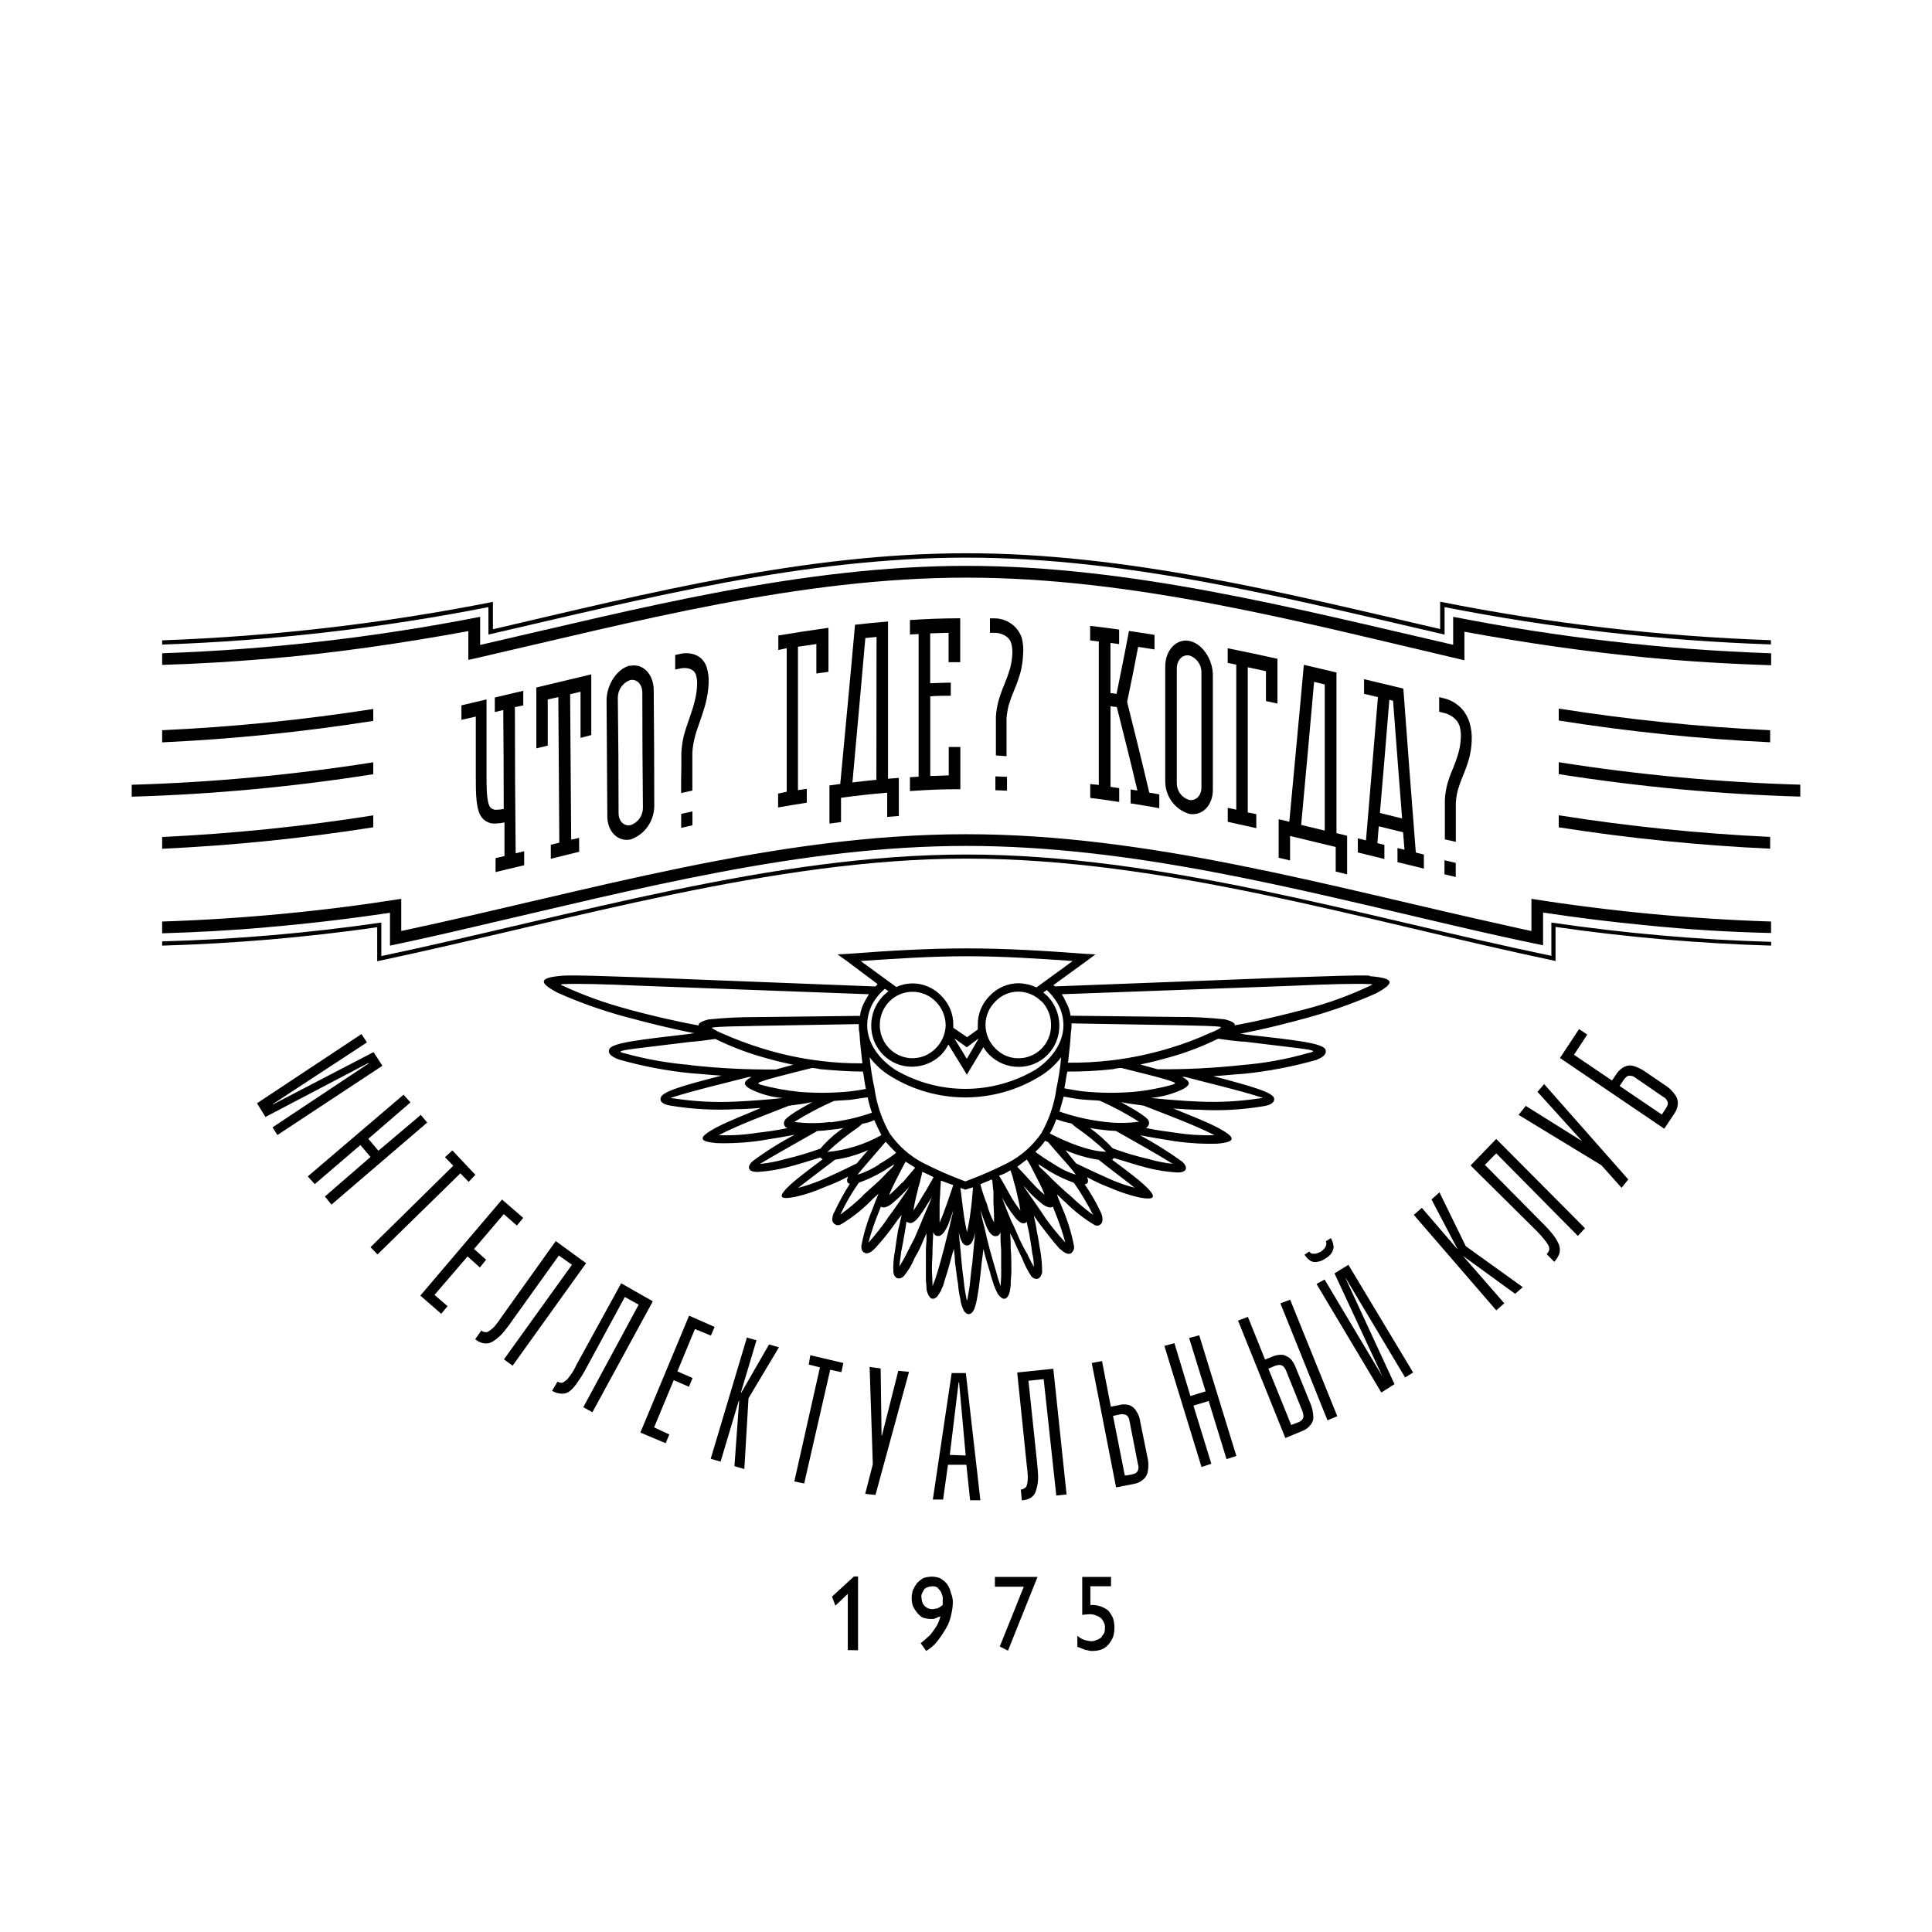 <svg xmlns="http://www.w3.org/2000/svg" width="220" height="220" viewBox="0 0 220 220" >
    <path fill-rule="evenodd" clip-rule="evenodd" d="M205 90.71V89.352C195.788 89.086 186.602 88.231 177.497 86.794V88.152C186.602 89.588 195.788 90.443 205 90.71Z" fill="currentColor"/>
    <path fill-rule="evenodd" clip-rule="evenodd" d="M201.57 84.525V83.15C193.507 82.77 185.471 81.948 177.497 80.688V82.046C185.471 83.314 193.507 84.141 201.57 84.525Z" fill="currentColor"/>
    <path fill-rule="evenodd" clip-rule="evenodd" d="M201.57 96.641V95.3C193.507 94.922 185.471 94.1 177.497 92.839V94.206C185.472 95.458 193.508 96.271 201.57 96.641Z" fill="currentColor"/>
    <path fill-rule="evenodd" clip-rule="evenodd" d="M59.585 78.673C59.585 79.347 59.585 79.671 59.585 80.329L58.632 80.521C58.632 86.058 58.661 91.606 58.719 97.167L59.689 96.93C59.689 97.561 59.689 97.885 59.689 98.525L56.432 99.304C56.432 98.656 56.432 98.341 56.432 97.71L57.446 97.482C57.446 95.922 57.446 95.16 57.446 93.653C57.107 93.728 56.761 93.769 56.415 93.776C56.118 93.799 55.82 93.747 55.548 93.624C55.276 93.502 55.038 93.313 54.855 93.075C54.18 92.199 54.18 90.351 54.18 88.248C54.18 86.146 54.18 84.989 54.18 82.712C54.18 82.273 54.18 82.046 54.18 81.599L52.543 81.967V80.32L55.401 79.645C55.401 82.414 55.401 85.182 55.401 87.95C55.401 89.781 55.401 91.367 55.826 91.928C55.92 92.032 56.037 92.113 56.168 92.162C56.3 92.21 56.441 92.226 56.579 92.208C56.841 92.203 57.102 92.173 57.359 92.12C57.359 88.365 57.342 84.61 57.307 80.854L56.345 81.082C56.345 80.425 56.345 80.092 56.345 79.426L59.568 78.664L59.585 78.673Z" fill="currentColor"/>
    <path fill-rule="evenodd" clip-rule="evenodd" d="M65.952 96.991L62.721 97.789C62.721 97.14 62.721 96.825 62.721 96.194L63.691 95.958C63.651 90.433 63.613 84.907 63.578 79.382L62.374 79.645C62.374 81.8 62.374 82.834 62.374 84.902L61.075 85.217C61.075 82.869 61.075 81.713 61.075 79.163C61.075 78.831 61.075 78.664 61.075 78.287L67.329 76.789C67.329 77.122 67.329 77.289 67.329 77.665C67.329 80.18 67.329 81.362 67.329 83.701L66.108 84.026C66.108 81.993 66.108 80.968 66.108 78.769L64.921 79.049L65.042 95.616L65.943 95.414C65.943 95.888 65.952 96.29 65.952 96.991Z" fill="currentColor"/>
    <path fill-rule="evenodd" clip-rule="evenodd" d="M77.568 94.267C77.568 93.627 77.568 93.303 77.568 92.681L78.85 92.392C78.85 93.023 78.85 93.338 78.85 93.978L77.568 94.267Z" fill="currentColor"/>
    <path fill-rule="evenodd" clip-rule="evenodd" d="M77.559 90.307L78.841 90.018C78.841 88.87 78.841 88.266 78.841 87.179C78.841 86.689 78.841 86.172 78.841 85.646C78.88 85.099 78.966 84.557 79.101 84.026C79.24 83.447 79.465 82.817 79.69 82.177C79.916 81.537 80.184 80.749 80.366 80.04C80.554 79.306 80.665 78.554 80.695 77.797C80.731 77.162 80.649 76.526 80.453 75.922C80.286 75.437 79.963 75.024 79.534 74.748C79.213 74.553 78.852 74.433 78.478 74.398C78.112 74.358 77.743 74.385 77.386 74.477L76.884 74.582C76.884 75.256 76.884 75.58 76.884 76.237L77.369 76.141C77.623 76.076 77.887 76.055 78.148 76.08C78.38 76.098 78.605 76.166 78.807 76.281C79.008 76.404 79.16 76.593 79.24 76.816C79.359 77.207 79.406 77.616 79.379 78.025C79.351 78.646 79.258 79.263 79.101 79.864C78.937 80.53 78.712 81.196 78.486 81.835C78.261 82.475 78.01 83.211 77.845 83.877C77.704 84.501 77.617 85.138 77.585 85.778C77.585 86.373 77.585 86.917 77.585 87.425C77.551 88.59 77.559 89.159 77.559 90.307Z" fill="currentColor"/>
    <path fill-rule="evenodd" clip-rule="evenodd" d="M91.87 89.825C91.87 90.447 91.87 90.763 91.87 91.402C90.553 91.612 89.912 91.717 88.604 91.945C88.604 91.306 88.604 90.99 88.604 90.368L89.583 90.158C89.583 84.709 89.583 79.26 89.583 73.811L88.63 74.012C88.63 73.364 88.63 73.031 88.63 72.365C90.9 71.988 92.043 71.813 94.338 71.489C94.338 73.159 94.338 74.83 94.338 76.5L92.961 76.693C92.961 75.379 92.961 74.713 92.961 73.338L90.865 73.644V89.974L91.87 89.825Z" fill="currentColor"/>
    <path fill-rule="evenodd" clip-rule="evenodd" d="M108.268 77.735V79.225C107.488 79.225 106.708 79.225 105.929 79.295C105.929 82.895 105.929 84.551 105.929 88.362C106.795 88.362 107.193 88.309 108.034 88.292C108.034 86.969 108.034 86.33 108.034 85.059H109.359C109.359 86.66 109.359 88.263 109.359 89.869C107.055 89.869 105.894 89.93 103.616 90.079C103.616 89.44 103.616 89.124 103.616 88.502L104.603 88.441C104.603 83.027 104.603 77.613 104.603 72.199L103.616 72.251C103.616 71.603 103.616 71.27 103.616 70.604C105.903 70.464 107.081 70.42 109.342 70.403C109.342 72.067 109.342 73.735 109.342 75.405H108.016C108.016 74.1 108.016 73.434 108.016 72.058L105.92 72.12V77.805C106.284 77.788 108.285 77.718 108.268 77.735Z" fill="currentColor"/>
    <path fill-rule="evenodd" clip-rule="evenodd" d="M101.147 70.771C99.631 70.893 98.877 70.972 97.362 71.139C96.833 77.183 96.236 83.228 95.681 89.273L94.451 89.44C94.451 89.755 94.451 89.913 94.451 90.228C94.451 91.612 94.451 92.313 94.451 93.785L95.768 93.61C95.768 92.48 95.768 91.928 95.768 90.841C97.873 90.57 98.921 90.447 101.026 90.263C101.026 91.341 101.026 91.893 101.026 93.023L102.351 92.918C102.351 91.446 102.351 90.745 102.351 89.361C102.351 89.045 102.351 88.888 102.351 88.581L101.121 88.677C101.121 82.709 101.121 76.74 101.121 70.771H101.147ZM99.796 88.8C98.704 88.905 98.159 88.967 97.067 89.098C97.561 83.614 98.063 78.138 98.54 72.654L99.813 72.532C99.807 77.957 99.802 83.38 99.796 88.8Z" fill="currentColor"/>
    <path fill-rule="evenodd" clip-rule="evenodd" d="M113.344 88.406L114.669 88.459C114.669 89.081 114.669 89.396 114.669 90.035L113.344 89.983V88.406Z" fill="currentColor"/>
    <path fill-rule="evenodd" clip-rule="evenodd" d="M114.617 86.111C114.617 84.981 114.617 84.42 114.617 83.307C114.617 82.825 114.617 82.308 114.617 81.809C114.651 81.297 114.735 80.789 114.868 80.293C115.039 79.725 115.242 79.166 115.475 78.62C115.741 77.991 115.972 77.348 116.168 76.693C116.361 75.996 116.471 75.278 116.497 74.555C116.561 73.912 116.511 73.262 116.35 72.637C116.168 72.091 115.845 71.604 115.414 71.226C115.097 70.953 114.733 70.742 114.34 70.604C113.987 70.477 113.615 70.411 113.24 70.412H112.729V72.058H113.24C113.508 72.058 113.774 72.103 114.028 72.19C114.271 72.271 114.497 72.395 114.695 72.558C114.897 72.727 115.049 72.948 115.137 73.197C115.255 73.597 115.302 74.016 115.275 74.433C115.252 75.026 115.159 75.614 114.998 76.185C114.819 76.78 114.608 77.365 114.366 77.937C114.113 78.54 113.893 79.157 113.707 79.785C113.547 80.381 113.446 80.992 113.404 81.608C113.404 82.186 113.404 82.712 113.404 83.22C113.404 84.332 113.404 84.884 113.404 86.023L114.617 86.111Z" fill="currentColor"/>
    <path fill-rule="evenodd" clip-rule="evenodd" d="M164.486 97.955L165.768 98.262C165.768 98.901 165.768 99.217 165.768 99.865L164.486 99.558C164.486 98.919 164.486 98.586 164.486 97.955Z" fill="currentColor"/>
    <path fill-rule="evenodd" clip-rule="evenodd" d="M165.777 95.861C165.777 94.696 165.777 94.109 165.777 92.979C165.777 92.48 165.777 91.954 165.777 91.437C165.808 90.925 165.889 90.417 166.019 89.921C166.182 89.373 166.376 88.835 166.6 88.309C166.859 87.701 167.081 87.078 167.267 86.444C167.456 85.752 167.563 85.04 167.587 84.323C167.619 83.649 167.54 82.974 167.353 82.326C167.184 81.739 166.888 81.198 166.487 80.74C166.185 80.412 165.835 80.135 165.448 79.917C165.113 79.724 164.751 79.585 164.374 79.505L163.88 79.382C163.88 80.057 163.88 80.39 163.88 81.047L164.374 81.17C164.641 81.226 164.898 81.324 165.136 81.459C165.377 81.59 165.596 81.759 165.786 81.958C165.978 82.166 166.123 82.414 166.21 82.685C166.325 83.101 166.371 83.533 166.349 83.964C166.328 84.557 166.238 85.145 166.08 85.716C165.91 86.312 165.705 86.898 165.465 87.469C165.218 88.039 165.004 88.624 164.824 89.221C164.666 89.817 164.568 90.427 164.529 91.043C164.529 91.63 164.529 92.173 164.529 92.699C164.529 93.846 164.529 94.451 164.529 95.581L165.777 95.861Z" fill="currentColor"/>
    <path fill-rule="evenodd" clip-rule="evenodd" d="M143.056 92.707C143.056 93.338 143.056 93.653 143.056 94.302L139.807 93.584V91.989L140.777 92.199C140.777 86.692 140.777 81.187 140.777 75.685L139.798 75.484C139.798 74.827 139.798 74.494 139.798 73.819C142.068 74.275 143.203 74.52 145.464 75.02C145.464 75.353 145.464 75.528 145.464 75.896C145.464 77.648 145.464 78.471 145.464 80.118L144.156 79.829C144.156 78.498 144.156 77.823 144.156 76.43L142.085 75.983C142.085 81.491 142.085 87.001 142.085 92.515L143.056 92.707Z" fill="currentColor"/>
    <path fill-rule="evenodd" clip-rule="evenodd" d="M152.194 76.579L148.47 75.703C147.941 81.66 147.361 87.617 146.815 93.575L145.602 93.286C145.602 93.601 145.602 93.759 145.602 94.083C145.602 95.484 145.602 96.194 145.602 97.675L146.902 97.981C146.902 96.842 146.902 96.282 146.902 95.195C148.972 95.686 150.011 95.94 152.099 96.448C152.099 97.543 152.099 98.095 152.099 99.243L153.398 99.567C153.398 98.086 153.398 97.377 153.398 95.966C153.398 95.642 153.398 95.484 153.398 95.169L152.186 94.871C152.186 89.031 152.186 83.214 152.186 77.42C152.186 77.087 152.186 76.921 152.186 76.544L152.194 76.579ZM149.596 77.639L150.852 77.937C150.852 83.474 150.852 89.022 150.852 94.582L148.166 93.934C148.669 88.476 149.162 83.062 149.639 77.639H149.596Z" fill="currentColor"/>
    <path fill-rule="evenodd" clip-rule="evenodd" d="M129.603 73.662L131.465 73.951C131.465 73.294 131.465 72.97 131.465 72.295C130.305 72.111 129.733 72.015 128.555 71.848C127.992 74.888 127.689 76.272 127.143 79.014L126.45 78.918V73.215L127.437 73.346C127.437 72.698 127.437 72.365 127.437 71.691C126.112 71.507 125.454 71.419 124.137 71.27C124.137 71.945 124.137 72.269 124.137 72.926L125.124 73.049C125.124 78.492 125.124 83.935 125.124 89.378L124.146 89.282C124.146 89.904 124.146 90.219 124.146 90.859C125.462 91.025 126.121 91.122 127.446 91.323V89.746L126.458 89.597V80.425L127.177 80.521C128.113 84.28 128.589 86.076 129.516 90.018L128.745 89.895C128.745 90.517 128.745 90.841 128.745 91.481C130.062 91.691 130.712 91.796 132.011 92.033V90.456L130.868 90.254C130.062 86.803 129.213 83.368 128.347 79.926C128.849 77.508 129.109 76.29 129.603 73.662Z" fill="currentColor"/>
    <path fill-rule="evenodd" clip-rule="evenodd" d="M159.661 93.198C159.315 88.73 158.96 84.262 158.63 79.794L158.206 79.689C157.868 83.99 157.496 88.283 157.132 92.576L159.653 93.198H159.661ZM159.8 78.41C160.25 84.639 160.744 90.859 161.22 97.079L162.139 97.307C162.139 97.938 162.139 98.262 162.139 98.91L159.133 98.174C159.133 97.526 159.133 97.21 159.133 96.571L159.93 96.764C159.869 95.958 159.835 95.563 159.774 94.775L157.002 94.092C156.941 94.854 156.907 95.231 156.846 96.01L157.643 96.212C157.643 96.842 157.643 97.167 157.643 97.815L154.62 97.07C154.62 96.422 154.62 96.106 154.62 95.467L155.547 95.695C155.997 90.254 156.465 84.823 156.907 79.382L155.33 79.006C155.33 78.349 155.33 78.016 155.33 77.341L159.8 78.41Z" fill="currentColor"/>
    <path fill-rule="evenodd" clip-rule="evenodd" d="M201.682 107.679C193.466 107.437 185.27 106.726 177.133 105.551V109.431C155.14 104.797 132.643 97.771 110.035 97.771C88.058 97.771 64.791 104.841 42.953 109.458V105.586C34.836 106.747 26.66 107.446 18.465 107.679V107.198C26.818 106.971 35.15 106.254 43.421 105.051V108.871C65.181 104.28 88.05 97.307 110.026 97.307C132.332 97.307 154.923 104.315 176.657 108.845V105.051C184.949 106.274 193.305 107.008 201.682 107.25V107.679Z" fill="currentColor"/>
    <path fill-rule="evenodd" clip-rule="evenodd" d="M18.465 72.917C31.114 72.461 43.708 70.997 56.129 68.537V71.656C73.809 67.538 91.722 63 110.035 63C128.347 63 146.252 67.52 163.992 71.629V68.519C176.411 70.994 189.006 72.459 201.656 72.9V73.381C189.178 72.959 176.752 71.538 164.495 69.132V72.26C146.581 68.125 128.537 63.499 110.035 63.499C91.532 63.499 73.505 68.134 55.618 72.26V69.132C43.364 71.541 30.941 72.967 18.465 73.399V72.917Z" fill="currentColor"/>
    <path fill-rule="evenodd" clip-rule="evenodd" d="M45.691 102.353C36.676 103.774 27.584 104.638 18.465 104.937V106.278C22.458 106.155 26.452 105.945 30.419 105.586C35.097 105.183 39.76 104.634 44.409 103.939V107.679C47.579 107.014 50.767 106.295 53.937 105.551C72.414 101.275 91.185 96.326 110.026 96.326C128.867 96.326 147.274 101.153 165.578 105.402C168.956 106.19 172.334 106.952 175.713 107.644V103.912C179.637 104.508 183.561 104.99 187.476 105.367C192.2 105.845 196.932 106.137 201.674 106.243V104.937C192.535 104.639 183.422 103.776 174.387 102.353V106.015C173.443 105.822 172.499 105.612 171.555 105.393C151.285 100.925 130.894 94.994 110.052 94.994C88.171 94.994 66.974 101.494 45.691 106.015V102.353Z" fill="currentColor"/>
    <path fill-rule="evenodd" clip-rule="evenodd" d="M18.465 75.712V74.389C30.624 73.971 42.731 72.583 54.674 70.236V73.443C72.865 69.264 91.298 64.437 110.035 64.437C128.771 64.437 147.283 69.238 165.474 73.425V70.236C177.416 72.584 189.523 73.973 201.682 74.389V75.747C196.935 75.607 192.206 75.317 187.502 74.871C180.572 74.205 173.642 73.197 166.756 71.936V75.186C148.166 70.841 129.213 65.777 110.035 65.777C91.064 65.777 72.397 70.771 53.989 75.002L53.331 75.142V71.866C45.743 73.25 38.085 74.389 30.384 75.02C26.408 75.353 22.424 75.598 18.465 75.712Z" fill="currentColor"/>
    <path fill-rule="evenodd" clip-rule="evenodd" d="M42.503 80.732V82.09C34.54 83.344 26.515 84.16 18.465 84.534V83.15C26.515 82.784 34.539 81.976 42.503 80.732Z" fill="currentColor"/>
    <path fill-rule="evenodd" clip-rule="evenodd" d="M42.503 92.848V94.206C34.54 95.46 26.515 96.276 18.465 96.65V95.309C26.516 94.929 34.54 94.108 42.503 92.848Z" fill="currentColor"/>
    <path fill-rule="evenodd" clip-rule="evenodd" d="M42.503 86.803V88.161C33.398 89.597 24.212 90.452 15 90.719V89.361C24.212 89.094 33.398 88.24 42.503 86.803Z" fill="currentColor"/>
    <path fill-rule="evenodd" clip-rule="evenodd" d="M41.169 117.745L29.267 125.63L30.228 127.189L41.923 121.057L41.975 121.101L31.034 128.372L31.588 129.248L43.542 121.363L42.538 119.804L31.086 125.761V125.709L41.784 118.7L41.178 117.772L41.169 117.745ZM46.739 125.534L41.94 129.677L43.092 131.035L47.917 126.953L48.645 127.829L37.747 137.168L36.994 136.248L42.191 131.745L41.039 130.387L35.842 134.837L35.045 133.961L45.951 124.657L46.748 125.534H46.739ZM51.486 131.018L50.672 131.771L51.616 132.744L42.191 142.021L42.988 142.845L52.421 133.611L53.366 134.583L54.128 133.777L51.529 131.018H51.486ZM47.865 147.532L50.247 149.608L50.966 148.732L49.476 147.453L53.244 143.072L54.639 144.325L55.358 143.449L53.981 142.223L57.368 138.254L58.858 139.559L59.577 138.683L57.168 136.59L47.865 147.532ZM63.319 141.347L66.74 143.843L58.372 155.513L57.385 154.794L65.129 144.019L63.639 142.967L58.364 150.326C57.999 150.867 57.603 151.384 57.177 151.877C56.864 152.214 56.508 152.508 56.12 152.753C55.834 152.942 55.489 153.02 55.15 152.972C54.765 152.922 54.403 152.757 54.111 152.499L54.821 151.5C54.878 151.56 54.946 151.608 55.022 151.639C55.099 151.671 55.18 151.686 55.263 151.684C55.41 151.728 55.557 151.684 55.748 151.526C55.981 151.375 56.191 151.189 56.371 150.975C56.66 150.622 56.929 150.254 57.177 149.871L63.301 141.303L63.319 141.347ZM70.734 146.13L65.64 155.416C65.458 155.82 65.238 156.204 64.982 156.564C64.739 156.862 64.601 157.116 64.41 157.212C64.29 157.333 64.141 157.421 63.977 157.466C63.803 157.466 63.632 157.417 63.483 157.326L62.868 158.377C63.209 158.584 63.597 158.696 63.994 158.701C64.329 158.717 64.657 158.605 64.912 158.386C65.248 158.095 65.54 157.755 65.779 157.379C66.164 156.837 66.512 156.27 66.818 155.679L71.149 147.689L72.726 148.565L66.42 160.243L67.459 160.813L74.337 148.18L70.734 146.13ZM72.925 163.117L78.469 149.818L81.371 151.097L80.955 152.087L79.136 151.334L77.135 156.161L78.868 156.914L78.452 157.913L76.719 157.16L74.484 162.539L76.217 163.345L75.801 164.343L72.899 163.117H72.925ZM85.052 152.306L80.929 166.113L82.055 166.437L84.117 159.534H84.169L83.632 166.954L84.758 167.278L85.234 159.218L88.699 153.419L87.573 153.095L84.411 158.588H84.359L86.144 152.622L85.018 152.297L85.052 152.306ZM92.268 154.33L92.095 155.381L93.368 155.705L90.449 168.697L91.575 168.925L94.538 155.977L95.811 156.248L96.036 155.206L92.311 154.33H92.268ZM99.025 155.635L99.389 166.735L98.522 170.108L99.692 170.23L103.512 156.213L102.291 156.091L100.437 163.432H100.385L100.281 155.828L99.007 155.653L99.025 155.635ZM108.363 156.389L106.223 170.756H107.393L107.947 166.796H110.043L110.468 170.835H111.637L109.983 156.354H108.32L108.363 156.389ZM109.965 165.736L108.155 165.675L109.16 157.405H109.212L109.965 165.736ZM115.83 156.283L116.913 166.796C116.973 167.339 117.034 167.777 117.034 168.128C117.048 168.422 117.022 168.717 116.956 169.004C116.913 169.249 116.817 169.398 116.67 169.451C116.612 169.505 116.543 169.546 116.469 169.573C116.395 169.601 116.316 169.612 116.237 169.608L116.358 170.844C116.734 170.834 117.102 170.725 117.424 170.528C117.715 170.318 117.918 170.006 117.995 169.652C118.137 169.205 118.21 168.738 118.212 168.268C118.212 167.725 118.143 167.085 118.073 166.349L117.112 157.23L118.844 157.046L120.282 170.301L121.452 170.178L119.944 155.863L115.804 156.292L115.83 156.283ZM125.488 154.987L124.319 155.206L127.091 169.372L129.083 168.986C129.518 168.919 129.922 168.72 130.244 168.417C130.51 168.171 130.677 167.834 130.712 167.471C130.784 167.048 130.784 166.615 130.712 166.192L129.845 161.917C129.802 161.497 129.659 161.095 129.43 160.743C129.255 160.415 128.973 160.158 128.633 160.016C128.218 159.886 127.774 159.886 127.359 160.016L126.493 160.182L125.488 154.987ZM126.736 161.233L127.515 161.067C127.674 161.02 127.842 161.02 128 161.067C128.153 161.077 128.295 161.146 128.399 161.26C128.505 161.405 128.576 161.573 128.607 161.75L129.586 166.77C129.659 166.977 129.659 167.203 129.586 167.41C129.534 167.557 129.433 167.681 129.3 167.76C129.143 167.828 128.981 167.88 128.815 167.918L128.087 168.032L126.744 161.242L126.736 161.233ZM133.752 152.946L132.591 153.261L136.819 167.05L137.936 166.682L135.9 160.059L137.633 159.534L139.669 166.157L140.786 165.789L136.559 152.052L135.407 152.359L137.286 158.439L135.554 158.964L133.726 152.928L133.752 152.946ZM142.094 149.958L140.977 150.379L146.365 163.748L148.253 162.968C148.659 162.823 149.012 162.557 149.266 162.206C149.382 162.062 149.466 161.894 149.513 161.714C149.559 161.534 149.567 161.346 149.535 161.163C149.512 160.742 149.421 160.328 149.266 159.937L147.629 155.924C147.496 155.517 147.29 155.137 147.023 154.803C146.766 154.542 146.442 154.36 146.087 154.277C145.653 154.241 145.218 154.32 144.823 154.505L144.052 154.812L142.103 149.958H142.094ZM144.459 155.837L145.186 155.53C145.343 155.476 145.506 155.441 145.672 155.425C145.829 155.426 145.983 155.475 146.113 155.565C146.236 155.695 146.338 155.842 146.417 156.003L148.314 160.708C148.39 160.912 148.428 161.129 148.426 161.347C148.398 161.505 148.315 161.648 148.192 161.75C148.053 161.872 147.886 161.959 147.707 162.004L147.032 162.267L144.433 155.854L144.459 155.837ZM146.893 147.952L152.281 161.268L151.163 161.733L145.801 148.416L146.919 147.996L146.893 147.952ZM148.495 142.783C148.681 143.116 148.946 143.396 149.266 143.598C149.508 143.72 149.785 143.748 150.046 143.677C150.359 143.629 150.656 143.506 150.912 143.318C151.149 143.188 151.36 143.016 151.536 142.81C151.715 142.579 151.829 142.303 151.865 142.012C151.832 141.653 151.726 141.304 151.553 140.987L150.973 141.347C151.004 141.397 151.024 141.453 151.033 141.512C151.042 141.571 151.039 141.631 151.025 141.688C151.004 141.852 150.938 142.007 150.834 142.135C150.713 142.292 150.566 142.428 150.401 142.538C150.228 142.621 150.048 142.692 149.864 142.748C149.704 142.776 149.54 142.776 149.379 142.748C149.26 142.701 149.157 142.618 149.085 142.512L148.556 142.871L148.495 142.783ZM149.925 146.226L157.296 158.57L158.795 157.615L153.234 145.587V145.534L159.999 156.853L160.917 156.292L153.546 144.027L151.96 145L157.418 156.739L150.834 145.701L149.916 146.209L149.925 146.226ZM160.995 138.342L170.385 149.214L171.295 148.408L166.591 143.011L172.534 147.33L173.4 146.568L166.912 141.907L163.914 135.775L163.005 136.581L165.95 142.196V142.24L161.905 137.536L160.995 138.342ZM167.457 132.717L170.377 129.695L180.486 139.857L179.671 140.733L170.377 131.333L169.086 132.647L175.461 139.086C175.937 139.543 176.386 140.029 176.804 140.541C177.092 140.897 177.331 141.292 177.514 141.714C177.631 142.031 177.655 142.375 177.584 142.704C177.453 143.07 177.25 143.404 176.986 143.686L176.12 142.81C176.248 142.682 176.346 142.526 176.406 142.354C176.432 142.188 176.411 142.018 176.345 141.863C176.206 141.602 176.037 141.358 175.843 141.136C175.571 140.797 175.282 140.472 174.976 140.164L167.457 132.717ZM172.923 126.953L182.357 132.691L184.652 135.258L185.414 134.303L175.834 123.449L175.072 124.325L180.165 129.949L173.738 125.928L172.923 126.953ZM177.627 120.487L179.81 117.185L180.745 117.807L179.23 120.111L183.561 123.037L184.037 122.336C184.27 121.958 184.603 121.655 184.999 121.46C185.32 121.312 185.683 121.287 186.021 121.39C186.42 121.509 186.802 121.683 187.156 121.907L189.832 123.729C190.166 123.971 190.459 124.267 190.698 124.605C190.94 124.894 191.069 125.261 191.062 125.639C191.041 126.068 190.896 126.482 190.646 126.83L189.512 128.53L177.627 120.47V120.487ZM184.427 123.659L184.903 122.958C184.989 122.818 185.105 122.698 185.241 122.608C185.29 122.555 185.352 122.517 185.421 122.499C185.49 122.48 185.563 122.481 185.631 122.502C185.825 122.501 186.015 122.566 186.168 122.686L189.382 124.894C189.578 124.983 189.737 125.138 189.832 125.332C189.879 125.404 189.908 125.485 189.919 125.57C189.929 125.655 189.92 125.742 189.893 125.823C189.834 125.981 189.756 126.131 189.659 126.269L189.235 126.918L184.427 123.659Z" fill="currentColor"/>
    <path fill-rule="evenodd" clip-rule="evenodd" d="M97.708 187.918V179.517H97.24L94.737 181.812L95.127 182.837L96.539 181.497V187.901L97.708 187.918ZM105.461 187.997C105.831 187.776 106.172 187.508 106.474 187.2C106.759 186.878 107.019 186.535 107.254 186.175C107.516 185.798 107.75 185.403 107.956 184.992C108.133 184.585 108.263 184.159 108.345 183.722C108.435 183.334 108.488 182.938 108.501 182.539C108.515 182.132 108.435 181.727 108.268 181.356C108.194 180.98 108.034 180.625 107.8 180.323C107.573 180.07 107.307 179.857 107.011 179.692C106.71 179.588 106.394 179.535 106.076 179.534C105.759 179.549 105.445 179.601 105.14 179.692C104.889 179.852 104.654 180.037 104.439 180.244C104.255 180.489 104.098 180.753 103.971 181.032C103.763 181.649 103.763 182.317 103.971 182.933C104.1 183.187 104.257 183.425 104.439 183.643C104.609 183.867 104.821 184.054 105.062 184.195C105.343 184.286 105.634 184.34 105.929 184.353H106.319C106.474 184.274 106.63 184.274 106.708 184.195C106.786 184.116 107.02 184.116 107.098 184.037C107.002 184.391 106.872 184.735 106.708 185.062C106.474 185.448 106.213 185.817 105.929 186.166C105.581 186.5 105.217 186.816 104.837 187.112L105.461 187.988V187.997ZM104.915 181.865C104.899 181.651 104.961 181.439 105.088 181.269C105.153 181.066 105.293 180.897 105.478 180.796C105.676 180.707 105.887 180.654 106.102 180.638C106.287 180.619 106.475 180.646 106.648 180.717C106.804 180.796 106.882 180.953 107.037 181.111C107.146 181.251 107.225 181.412 107.271 181.584C107.341 181.759 107.368 181.949 107.349 182.136V182.767C107.159 182.925 106.95 183.058 106.726 183.161C106.492 183.161 106.336 183.24 106.18 183.24C105.963 183.235 105.75 183.182 105.556 183.082C105.364 182.967 105.203 182.804 105.088 182.609C104.992 182.385 104.94 182.144 104.933 181.9L104.915 181.865ZM118.143 179.569H113.292V180.682H116.583L113.846 187.489L114.782 187.962L118.143 179.569ZM126.519 179.569H123.236V183.897C123.596 183.834 123.962 183.808 124.328 183.818C124.631 183.875 124.924 183.982 125.194 184.134C125.406 184.26 125.571 184.454 125.662 184.686C125.795 184.896 125.851 185.147 125.817 185.395C125.83 185.583 125.804 185.771 125.739 185.947C125.662 186.105 125.506 186.262 125.428 186.42C125.276 186.571 125.088 186.68 124.882 186.736C124.712 186.823 124.526 186.876 124.336 186.893C124.042 186.879 123.751 186.826 123.47 186.736C123.177 186.637 122.908 186.475 122.682 186.262V187.524C122.916 187.603 123.071 187.682 123.305 187.761C123.475 187.849 123.661 187.902 123.851 187.918C124.053 187.983 124.264 188.009 124.475 187.997C124.792 187.99 125.107 187.937 125.41 187.839C125.714 187.724 125.985 187.534 126.199 187.287C126.425 187.026 126.609 186.731 126.744 186.411C126.956 185.715 126.956 184.97 126.744 184.274C126.609 183.955 126.425 183.659 126.199 183.398C125.62 182.941 124.895 182.717 124.163 182.767V180.629H126.51L126.519 179.569Z" fill="currentColor"/>
    <path fill-rule="evenodd" clip-rule="evenodd" d="M155.945 111.096C154.395 111.026 151.354 111.166 146.893 111.298L120.152 112.322L119.944 112.182L123.73 109.431L124.743 108.678L123.461 108.608C119 108.266 114.548 107.995 110.087 107.995C105.626 107.995 101.104 108.266 96.651 108.608L95.369 108.678L96.426 109.431L99.934 112.06C99.865 112.13 99.796 112.261 99.666 112.331L73.22 111.298C68.758 111.157 65.787 111.026 64.168 111.096C61.395 111.298 61.196 111.849 63.561 113.076C66.07 114.186 68.659 115.1 71.305 115.809C73.601 116.422 76.234 117.106 79.101 117.658C78.92 117.652 78.738 117.675 78.564 117.728C72.691 118.411 69.651 118.753 69.382 119.48C69.183 119.962 69.582 120.295 70.465 120.645C73.16 121.413 75.916 121.938 78.703 122.213C79.786 122.283 80.929 122.415 82.168 122.485C77.646 123.641 75.351 124.325 75.238 125.017C75.099 125.428 75.507 125.77 76.321 125.893C78.796 126.307 81.309 126.445 83.814 126.305C84.68 126.305 85.702 126.234 86.646 126.164C84.914 126.918 83.069 127.601 81.518 128.416C79.491 129.511 79.491 129.984 81.588 130.168C83.235 130.218 84.884 130.127 86.516 129.896C87.729 129.695 89.115 129.485 90.501 129.213C88.83 130.088 87.228 131.093 85.711 132.218C84.897 132.971 85.304 133.515 86.386 133.444C87.504 133.369 88.612 133.187 89.695 132.901C90.778 132.63 92.06 132.218 93.412 131.806C93.49 131.888 93.581 131.956 93.68 132.008C91.948 133.304 90.709 134.259 90.103 134.802C88.552 136.239 88.621 136.651 90.51 136.3C91.701 136.037 92.862 135.649 93.975 135.144C94.867 134.819 95.736 134.43 96.573 133.979C96.371 134.458 96.438 134.732 96.773 134.802C96.13 135.813 95.552 136.863 95.04 137.947C94.848 138.253 94.754 138.611 94.772 138.972C94.792 139.073 94.835 139.168 94.897 139.249C94.959 139.331 95.038 139.397 95.129 139.443C95.22 139.488 95.32 139.512 95.422 139.513C95.524 139.513 95.624 139.49 95.716 139.445C96.946 138.716 98.081 137.833 99.094 136.817C99.393 136.508 99.708 136.216 100.038 135.941C99.77 136.554 99.562 137.098 99.363 137.65C98.782 139.011 98.352 140.433 98.081 141.89C98.081 142.231 98.15 142.503 98.418 142.643C98.895 142.915 99.432 142.372 99.701 142.091C100.523 141.185 101.29 140.228 101.996 139.226C102.201 138.919 102.426 138.626 102.672 138.35C102.533 138.964 102.403 139.586 102.265 140.103C102.126 140.979 101.996 141.741 101.927 142.354C101.76 143.163 101.693 143.99 101.727 144.816C101.797 145.569 102.403 145.841 102.94 145.289C103.446 144.673 103.856 143.981 104.153 143.239C104.545 142.584 104.884 141.899 105.166 141.189L105.504 140.435C105.515 141.02 105.492 141.605 105.435 142.188V145.876C105.487 146.191 105.51 146.511 105.504 146.831C105.643 147.444 105.981 148.329 106.717 147.645L107.124 147.032C107.198 146.821 107.288 146.616 107.393 146.419C107.531 145.946 107.661 145.464 107.869 144.851C108.138 143.975 108.337 143.099 108.614 142.223C108.691 142.742 108.737 143.266 108.753 143.791C108.891 144.667 108.952 145.499 109.09 146.182C109.131 146.773 109.221 147.359 109.359 147.935C109.389 148.289 109.48 148.636 109.628 148.96C109.757 149.371 110.035 149.643 110.303 149.643C110.572 149.643 110.84 149.371 110.979 148.96C111.095 148.626 111.185 148.283 111.247 147.935C111.317 147.453 111.447 146.848 111.516 146.182C111.585 145.517 111.715 144.684 111.784 143.791C111.854 143.318 111.923 142.766 111.984 142.223C112.183 143.099 112.46 143.975 112.729 144.851C112.867 145.464 113.066 145.946 113.205 146.419C113.282 146.629 113.372 146.834 113.474 147.032C113.561 147.265 113.7 147.475 113.881 147.645C114.556 148.329 114.964 147.444 115.024 146.831C115.087 146.517 115.111 146.196 115.093 145.876C115.154 145.356 115.178 144.831 115.163 144.308C115.163 143.694 115.163 142.941 115.093 142.196C115.103 141.611 115.08 141.026 115.024 140.444L115.431 141.198C115.769 142.021 116.107 142.696 116.375 143.248C116.653 143.987 117.014 144.693 117.45 145.35C117.987 145.893 118.532 145.622 118.671 144.877C118.668 144.052 118.599 143.229 118.463 142.415C118.325 141.802 118.264 141.049 118.056 140.164C117.987 139.621 117.848 139.007 117.718 138.412C117.917 138.683 118.125 139.025 118.325 139.288C119.069 140.243 119.814 141.268 120.62 142.153C120.958 142.424 121.486 142.976 121.971 142.704C122.085 142.617 122.175 142.502 122.234 142.371C122.293 142.239 122.319 142.095 122.309 141.951C122.037 140.494 121.607 139.072 121.027 137.711C120.819 137.168 120.551 136.616 120.352 136.003C120.689 136.274 120.958 136.616 121.296 136.879C122.306 137.894 123.438 138.777 124.665 139.507C124.752 139.549 124.847 139.57 124.943 139.568C125.039 139.566 125.134 139.541 125.218 139.495C125.303 139.449 125.376 139.383 125.43 139.302C125.484 139.222 125.519 139.13 125.532 139.034C125.57 138.68 125.5 138.322 125.332 138.009C124.817 136.909 124.208 135.857 123.513 134.864C123.92 134.794 123.99 134.522 123.782 134.04C124.587 134.489 125.424 134.879 126.285 135.205C127.402 135.7 128.562 136.088 129.75 136.362C131.639 136.703 131.777 136.292 130.227 134.864C129.62 134.312 128.399 133.357 126.649 132.069L126.848 131.868C128.269 132.279 129.447 132.682 130.564 132.963C131.671 133.25 132.802 133.432 133.943 133.506C135.026 133.576 135.433 133.033 134.618 132.279C133.087 131.17 131.484 130.166 129.819 129.274C131.24 129.546 132.591 129.756 133.804 129.958C135.414 130.186 137.039 130.277 138.664 130.229C140.76 130.028 140.76 129.546 138.802 128.477C137.252 127.654 135.424 126.979 133.605 126.226C134.618 126.296 135.563 126.366 136.507 126.366C138.992 126.511 141.485 126.372 143.939 125.954C144.805 125.814 145.152 125.472 145.091 125.078C144.961 124.395 142.596 123.711 138.161 122.546C139.374 122.476 140.526 122.336 141.626 122.275C144.412 121.992 147.168 121.467 149.864 120.706C150.73 120.365 151.077 120.023 150.947 119.541C150.678 118.788 147.638 118.446 141.696 117.789C141.523 117.728 141.34 117.705 141.158 117.719C144.069 117.176 146.694 116.493 148.955 115.871C151.583 115.148 154.157 114.234 156.655 113.137C158.951 111.902 158.752 111.385 155.98 111.157L155.945 111.096ZM98.003 109.431C102.057 109.16 106.041 108.888 110.13 108.888C114.219 108.888 118.169 109.16 122.153 109.431L118.03 112.436C117.393 112.142 116.703 111.981 116.003 111.963C115.384 111.962 114.771 112.089 114.202 112.336C113.633 112.583 113.119 112.945 112.694 113.4C112.254 113.834 111.906 114.355 111.674 114.931C111.441 115.507 111.329 116.125 111.343 116.747V117.228L110.13 118.105L108.553 117.036V116.764C108.567 116.142 108.455 115.524 108.222 114.949C107.99 114.373 107.642 113.852 107.202 113.418C106.777 112.962 106.264 112.6 105.694 112.353C105.125 112.106 104.512 111.979 103.893 111.981C103.262 111.985 102.639 112.125 102.065 112.393L98.003 109.431ZM118.602 114.013C118.952 114.373 119.229 114.801 119.415 115.27C119.601 115.739 119.692 116.241 119.685 116.747C119.688 117.241 119.594 117.731 119.409 118.189C119.223 118.647 118.95 119.062 118.604 119.412C118.258 119.762 117.847 120.038 117.395 120.226C116.942 120.414 116.457 120.508 115.968 120.505C115.485 120.508 115.005 120.413 114.559 120.225C114.112 120.037 113.708 119.759 113.37 119.41C113.007 119.063 112.718 118.644 112.52 118.18C112.323 117.717 112.221 117.217 112.221 116.712C112.221 116.206 112.323 115.707 112.52 115.243C112.718 114.779 113.007 114.36 113.37 114.013C113.709 113.665 114.113 113.388 114.559 113.2C115.006 113.012 115.485 112.916 115.968 112.918C116.943 112.927 117.875 113.32 118.567 114.013H118.602ZM111.447 118.245L110.095 120.566L108.675 118.245L109.818 119.059L110.087 119.261L110.355 119.059L111.438 118.245H111.447ZM107.687 116.764C107.655 117.758 107.242 118.701 106.535 119.392C106.017 119.918 105.357 120.277 104.638 120.424C103.919 120.571 103.173 120.5 102.494 120.219C101.815 119.938 101.233 119.46 100.823 118.845C100.412 118.23 100.19 117.506 100.186 116.764C100.174 116.015 100.383 115.279 100.786 114.651C101.19 114.023 101.769 113.531 102.451 113.237C103.133 112.944 103.885 112.863 104.613 113.004C105.34 113.145 106.01 113.503 106.535 114.031C106.896 114.387 107.184 114.812 107.381 115.281C107.579 115.75 107.683 116.254 107.687 116.764ZM100.757 112.594L101.164 112.866C100.965 113.076 100.757 113.207 100.558 113.409C99.695 114.304 99.21 115.505 99.207 116.755C99.2 117.376 99.316 117.992 99.547 118.567C99.779 119.142 100.122 119.665 100.556 120.104C100.99 120.543 101.507 120.89 102.075 121.124C102.644 121.359 103.253 121.476 103.867 121.469C105.104 121.466 106.291 120.975 107.176 120.102C107.507 119.759 107.781 119.366 107.99 118.937L109.688 121.696L110.095 122.38L110.502 121.696L111.984 119.243C112.171 119.563 112.398 119.858 112.659 120.119C113.545 120.993 114.732 121.483 115.968 121.486C116.582 121.493 117.191 121.376 117.76 121.142C118.329 120.907 118.845 120.56 119.279 120.121C119.713 119.682 120.056 119.16 120.288 118.585C120.52 118.01 120.636 117.394 120.629 116.773C120.626 115.522 120.141 114.322 119.277 113.426C119.139 113.286 118.94 113.155 118.801 113.015L119.208 112.743C119.755 113.244 120.212 113.837 120.559 114.495C120.91 115.193 121.094 115.964 121.096 116.747C121.096 118.656 119.884 120.505 117.926 121.802C115.497 123.235 112.735 123.991 109.922 123.991C107.109 123.991 104.347 123.235 101.918 121.802C99.96 120.505 98.748 118.665 98.748 116.747C98.757 115.942 98.941 115.15 99.285 114.425C99.66 113.731 100.159 113.113 100.757 112.603V112.594ZM126.744 121.749C127.052 121.663 127.369 121.616 127.689 121.609L129.577 122.082C130.859 122.424 132.479 122.765 133.7 123.247C133.83 123.317 133.899 123.387 133.492 123.519C132.013 123.931 130.499 124.207 128.971 124.342C127.081 124.49 125.182 124.467 123.297 124.272C122.69 124.202 121.945 124.062 121.2 123.93C121.33 123.317 121.4 122.634 121.538 122.021C123.274 122.03 125.01 121.939 126.736 121.749H126.744ZM121.608 121.066C121.746 119.9 121.876 118.744 121.945 117.561C122.002 117.291 122.025 117.014 122.015 116.738V116.536L133.899 116.738C136.498 116.808 138.231 116.808 139.028 116.939C139.166 117.009 138.083 117.553 137.945 117.553C136.457 118.244 134.922 118.829 133.354 119.305C131.148 119.986 128.887 120.467 126.597 120.741C124.938 120.936 123.269 121.027 121.599 121.013L121.608 121.066ZM123.279 125.201C123.886 125.271 124.561 125.271 125.237 125.341C126.78 126.026 128.271 126.825 129.698 127.732C128.353 127.913 126.99 127.913 125.644 127.732C123.943 127.526 122.267 127.139 120.646 126.576C120.785 126.033 120.984 125.411 121.122 124.868C121.867 125.008 122.604 125.139 123.288 125.209L123.279 125.201ZM115.847 132.849C116.185 132.577 116.592 132.306 116.93 132.034L117.268 132.577C117.606 133.26 117.943 133.874 118.212 134.417C118.492 134.947 118.741 135.494 118.957 136.055C118.423 135.617 117.925 135.136 117.467 134.618C116.991 134.075 116.384 133.453 115.847 132.866V132.849ZM116.185 137.834C115.735 137.252 115.329 136.637 114.972 135.994C114.634 135.381 114.227 134.627 113.759 133.874C114.216 133.739 114.649 133.532 115.041 133.26L115.111 133.401C115.254 133.776 115.367 134.163 115.449 134.557C115.583 134.983 115.696 135.416 115.786 135.854C115.986 136.677 116.124 137.36 116.194 137.834H116.185ZM117.917 131.14C118.331 130.779 118.695 130.363 119 129.905L119.338 130.045L120.282 131.14C121.365 132.367 122.11 133.19 122.508 133.769C121.649 133.505 120.832 133.115 120.083 132.612C119.407 132.2 118.662 131.736 117.917 131.175V131.14ZM119.537 129.09C119.84 128.571 120.089 128.022 120.282 127.452C120.847 127.655 121.426 127.816 122.015 127.934L122.491 128.346C123.719 129.184 124.878 130.122 125.956 131.149C124.128 131.149 121.434 130.054 119.607 129.099L119.537 129.09ZM102.732 134.662C102.126 135.275 101.58 135.827 101.242 136.099C101.458 135.538 101.707 134.991 101.987 134.461C102.256 133.909 102.594 133.296 102.932 132.621L103.131 132.279C103.469 132.49 103.876 132.761 104.214 132.963C103.676 133.576 103.2 134.189 102.732 134.715V134.662ZM104.421 135.889C104.511 135.451 104.624 135.018 104.759 134.592C104.829 134.18 104.959 133.847 105.028 133.436C105.496 133.637 105.894 133.847 106.31 134.049C105.903 134.732 105.565 135.416 105.158 136.029C104.681 136.844 104.292 137.466 104.006 137.869C104.075 137.395 104.205 136.712 104.413 135.889H104.421ZM100.09 132.612C99.332 133.103 98.514 133.492 97.656 133.769C98.063 133.225 98.808 132.402 99.882 131.14L100.827 130.045H100.896C101.234 130.457 101.641 130.86 102.048 131.272C101.433 131.759 100.778 132.192 100.09 132.568V132.612ZM94.217 131.175C95.313 130.15 96.486 129.213 97.725 128.372L98.202 127.96C98.671 127.895 99.127 127.756 99.553 127.549C99.822 128.162 100.09 128.705 100.367 129.257C98.473 130.317 96.382 130.97 94.226 131.175H94.217ZM94.555 127.759C93.189 127.937 91.806 127.937 90.44 127.759C91.889 126.852 93.4 126.053 94.962 125.367C95.638 125.297 96.244 125.297 96.92 125.227C97.457 125.157 98.133 125.025 98.808 124.955C98.924 125.55 99.084 126.136 99.285 126.707C97.751 127.242 96.166 127.609 94.555 127.803V127.759ZM97.864 117.579C97.933 118.744 98.063 119.9 98.202 121.083C96.647 121.099 95.093 121.012 93.55 120.82C91.259 120.553 88.997 120.072 86.794 119.384C85.207 118.895 83.65 118.31 82.133 117.631C82.064 117.631 80.99 117.08 81.05 117.018C81.917 116.878 83.649 116.878 86.248 116.817L97.795 116.615V116.817C97.784 117.093 97.807 117.37 97.864 117.64V117.579ZM92.459 121.609C92.777 121.626 93.093 121.673 93.403 121.749C95.023 121.889 96.643 122.021 98.263 122.021C98.401 122.704 98.462 123.387 98.6 124C97.925 124.132 97.388 124.202 96.868 124.272C94.959 124.467 93.037 124.49 91.125 124.342C89.598 124.193 88.085 123.918 86.603 123.519C86.265 123.378 86.335 123.317 86.464 123.247C87.677 122.774 89.297 122.432 90.579 122.082L92.467 121.609H92.459ZM71.531 114.924C68.935 114.241 66.404 113.327 63.968 112.191C63.769 112.121 63.899 112.06 64.237 112.06C65.787 111.99 68.758 112.06 73.22 112.261L98.947 113.216C98.808 113.488 98.609 113.759 98.47 114.04C98.181 114.542 97.998 115.1 97.933 115.678L86.178 115.818C84.33 115.807 82.482 115.898 80.643 116.09C79.898 116.3 79.491 116.501 79.561 116.773C76.589 116.23 73.817 115.546 71.522 114.933L71.531 114.924ZM78.686 121.276C76.132 121.073 73.603 120.627 71.132 119.944C70.993 119.944 70.656 119.813 70.656 119.743C70.725 119.541 73.09 119.331 78.556 118.648C79.5 118.578 80.513 118.446 81.458 118.306C83.088 119.11 84.784 119.772 86.525 120.286C87.677 120.628 88.959 120.969 90.311 121.241C89.635 121.442 89.028 121.583 88.353 121.784C85.127 121.812 81.902 121.651 78.694 121.302L78.686 121.276ZM83.684 125.446C81.426 125.553 79.163 125.439 76.927 125.104C76.788 125.104 76.451 125.034 76.39 125.034C76.427 124.996 76.476 124.971 76.529 124.964C79.301 124.088 82.341 123.396 85.243 122.643H85.581C84.637 123.116 84.567 123.519 85.442 124.009C86.604 124.59 87.866 124.939 89.158 125.034C87.201 125.236 85.312 125.376 83.692 125.446H83.684ZM89.695 128.451C88.483 128.722 87.331 128.863 86.231 128.994C84.778 129.226 83.308 129.317 81.839 129.266C84.204 128.039 87.244 126.944 89.808 125.919C90.674 125.779 91.54 125.718 92.407 125.507H92.476C90.995 126.331 89.436 127.216 89.306 127.697C89.278 127.769 89.265 127.846 89.267 127.923C89.269 128 89.286 128.076 89.318 128.146C89.349 128.216 89.394 128.279 89.45 128.332C89.506 128.384 89.572 128.425 89.644 128.451H89.695ZM93.481 130.772C92.131 131.262 90.754 131.671 89.358 131.999C88.431 132.265 87.483 132.447 86.525 132.542C88.691 131.246 90.917 130.019 93.074 128.784C93.593 128.767 94.111 128.721 94.624 128.644C95.102 128.61 95.577 128.543 96.045 128.442C95.078 129.092 94.204 129.874 93.446 130.764L93.481 130.772ZM93.481 134.391C92.635 134.742 91.767 135.035 90.882 135.267C91.697 134.653 92.909 133.69 94.728 132.332L95.066 132.06C96.371 131.867 97.644 131.499 98.852 130.965C98.314 131.578 97.907 132.06 97.57 132.472C96.08 133.225 94.737 133.839 93.516 134.382L93.481 134.391ZM98.28 136.143C97.461 136.926 96.593 137.655 95.681 138.324C96.274 137.058 96.975 135.848 97.777 134.706L97.847 134.636H97.916C98.816 134.305 99.686 133.894 100.515 133.409C100.922 133.138 101.381 132.866 101.797 132.595L101.866 132.525L101.667 132.866L100.116 134.443L98.228 136.151L98.28 136.143ZM101.052 138.771C100.389 139.728 99.665 140.641 98.886 141.504C99.199 140.342 99.584 139.201 100.038 138.088L100.307 137.404C100.575 137.606 101.121 137.474 101.727 136.922C102.327 136.416 102.891 135.869 103.417 135.284L103.616 135.013C103.278 135.626 102.871 136.169 102.464 136.765C102.057 137.36 101.52 138.131 101.043 138.745L101.052 138.771ZM104.967 139.043C104.699 139.656 104.43 140.339 104.162 140.952C103.754 141.706 103.417 142.389 103.148 142.932C102.88 143.475 102.611 143.887 102.403 144.229C102.472 143.686 102.542 143.134 102.611 142.591C102.75 141.907 102.88 141.224 103.018 140.4C103.087 139.989 103.157 139.577 103.217 139.104C103.292 139.174 103.385 139.219 103.486 139.235C103.824 139.375 104.231 139.104 104.699 138.482C105.166 137.86 105.643 137.045 106.119 136.292C105.781 137.168 105.374 138.044 104.967 139.025V139.043ZM108.077 139.857C107.67 141.495 107.263 143.142 106.795 144.711C106.622 145.305 106.42 145.889 106.189 146.463C106.189 145.779 106.119 145.096 106.119 144.413C106.119 143.729 106.189 143.116 106.189 142.301C106.189 141.688 106.258 141.005 106.258 140.322C106.396 140.593 106.526 140.733 106.734 140.733C107.271 140.873 107.678 140.05 107.886 139.638C108.094 139.226 108.294 138.543 108.562 137.79C108.423 138.473 108.224 139.156 108.094 139.84L108.077 139.857ZM107.808 137.124C107.471 138.079 107.202 138.762 106.994 139.235V137.054C106.994 136.642 107.063 136.178 107.063 135.687C107.063 135.346 107.133 134.934 107.133 134.461H107.202C107.609 134.592 108.068 134.802 108.553 134.943C108.285 135.757 108.016 136.511 107.808 137.124ZM110.918 141.627C110.849 142.38 110.78 143.134 110.719 143.817C110.58 144.693 110.52 145.455 110.45 146.139C110.381 146.822 110.243 147.365 110.182 147.847L110.113 148.119L110.043 147.847C109.974 147.365 109.835 146.822 109.775 146.139C109.714 145.455 109.576 144.702 109.506 143.817C109.437 143.134 109.368 142.38 109.307 141.627C109.238 141.215 109.238 140.812 109.177 140.33L109.246 140.602C109.446 141.425 109.714 141.828 110.113 141.828C110.511 141.828 110.788 141.417 110.979 140.602L111.048 140.33C110.979 140.812 110.979 141.206 110.91 141.627H110.918ZM109.368 135.346V135.275L109.775 135.407L109.905 135.477L110.113 135.407L110.788 135.205V135.346C110.719 136.222 110.65 137.054 110.52 137.974C110.425 138.754 110.289 139.529 110.113 140.295C109.936 139.529 109.8 138.754 109.705 137.974C109.567 137.098 109.506 136.265 109.368 135.346ZM109.905 134.522C108.26 133.915 106.651 133.21 105.088 132.411C103.582 131.618 102.287 130.47 101.312 129.064C100.414 127.484 99.826 125.744 99.579 123.939C99.323 122.769 99.138 121.584 99.025 120.391C99.687 121.27 100.51 122.01 101.45 122.572C104.007 124.137 106.938 124.964 109.926 124.964C112.915 124.964 115.846 124.137 118.402 122.572C119.346 122.012 120.172 121.271 120.837 120.391C120.73 121.584 120.55 122.769 120.3 123.939C120.053 125.744 119.465 127.484 118.567 129.064C117.59 130.472 116.292 131.62 114.782 132.411C113.204 133.212 111.581 133.92 109.922 134.531L109.905 134.522ZM113.196 139.218C112.845 138.548 112.571 137.84 112.382 137.106C112.084 136.374 111.835 135.622 111.637 134.855C112.044 134.653 112.503 134.513 112.919 134.303L112.989 134.443C113.058 134.925 113.058 135.319 113.127 135.67V137.036C113.196 137.991 113.196 138.745 113.196 139.218ZM114.011 144.413C114.022 145.097 113.999 145.781 113.941 146.463C113.733 145.888 113.554 145.303 113.404 144.711C112.937 143.142 112.46 141.495 112.122 139.857C111.923 139.174 111.784 138.491 111.646 137.807C111.914 138.561 112.122 139.174 112.322 139.656C112.521 140.138 112.928 140.882 113.465 140.751C113.664 140.751 113.803 140.611 113.933 140.339C113.92 141 113.944 141.661 114.002 142.319V144.43L114.011 144.413ZM117.051 142.915C116.671 142.288 116.33 141.639 116.029 140.97C115.76 140.357 115.492 139.673 115.163 139.06C114.756 138.105 114.418 137.212 114.08 136.327C114.49 137.097 114.965 137.83 115.501 138.517C115.968 139.13 116.367 139.393 116.713 139.27C116.783 139.27 116.852 139.2 116.921 139.139C116.991 139.612 117.12 140.015 117.19 140.435C117.32 141.25 117.458 141.934 117.528 142.626C117.66 143.161 117.726 143.712 117.727 144.264C117.528 143.922 117.32 143.51 117.051 142.967V142.915ZM121.304 141.478C120.506 140.616 119.762 139.703 119.078 138.745C118.671 138.131 118.212 137.448 117.727 136.765C117.242 136.081 116.921 135.608 116.514 135.013L116.783 135.284C117.291 135.885 117.857 136.434 118.472 136.922C119.078 137.466 119.624 137.606 119.892 137.404L120.161 138.088C120.614 139.201 120.999 140.342 121.313 141.504L121.304 141.478ZM124.475 138.342C123.563 137.672 122.695 136.944 121.876 136.16C121.27 135.678 120.663 135.065 119.988 134.452C119.451 133.9 118.914 133.357 118.368 132.875L118.229 132.533L118.299 132.603C118.706 132.875 119.165 133.147 119.581 133.418C120.409 133.904 121.279 134.314 122.179 134.645L122.309 134.715C123.111 135.873 123.835 137.085 124.475 138.342ZM129.265 135.267C128.38 135.036 127.511 134.743 126.666 134.391C125.454 133.847 124.068 133.225 122.543 132.481C122.205 132.069 121.807 131.605 121.33 130.974C122.538 131.507 123.811 131.876 125.116 132.069L125.454 132.341C127.186 133.707 128.494 134.662 129.239 135.275L129.265 135.267ZM133.596 132.533C132.658 132.437 131.73 132.255 130.824 131.99C129.428 131.671 128.054 131.262 126.71 130.764C125.919 129.908 125.049 129.13 124.111 128.442C124.557 128.538 125.008 128.605 125.462 128.644C126 128.718 126.54 128.765 127.082 128.784C129.239 130.01 131.474 131.246 133.562 132.542L133.596 132.533ZM138.326 129.257C136.834 129.31 135.34 129.219 133.865 128.985C132.851 128.845 131.708 128.714 130.486 128.442C130.621 128.376 130.728 128.265 130.79 128.127C130.851 127.989 130.864 127.834 130.824 127.689C130.686 127.207 129.135 126.322 127.654 125.499C128.598 125.709 129.473 125.77 130.253 125.91C132.851 126.935 135.857 128.03 138.291 129.257H138.326ZM143.593 124.955C143.731 124.955 143.731 125.025 143.792 125.025C143.723 125.025 143.385 125.096 143.255 125.096C141.019 125.428 138.756 125.542 136.498 125.437C134.812 125.367 132.99 125.23 131.032 125.025C132.322 124.912 133.58 124.565 134.748 124C135.615 123.519 135.563 123.124 134.618 122.634H134.956C137.789 123.387 140.829 124.071 143.619 124.955H143.593ZM141.635 118.604C147.11 119.287 149.431 119.48 149.535 119.699C149.535 119.769 149.128 119.9 148.998 119.9C146.54 120.609 144.018 121.07 141.47 121.276C138.263 121.625 135.038 121.785 131.812 121.758C131.136 121.556 130.53 121.416 129.854 121.215C131.205 120.943 132.453 120.601 133.64 120.26C135.381 119.746 137.076 119.084 138.707 118.28C139.651 118.42 140.665 118.551 141.609 118.621L141.635 118.604ZM156.153 112.182C153.747 113.332 151.238 114.248 148.66 114.916C146.295 115.529 143.593 116.212 140.621 116.755C140.621 116.484 140.284 116.282 139.469 116.072C137.631 115.878 135.783 115.788 133.934 115.8L121.911 115.66C121.834 115.107 121.651 114.575 121.374 114.092C121.244 113.787 121.087 113.493 120.906 113.216L146.971 112.261C151.363 112.06 154.403 111.99 155.954 112.06C156.283 112.06 156.352 112.121 156.144 112.191L156.153 112.182Z" fill="currentColor"/>
    <path fill-rule="evenodd" clip-rule="evenodd" d="M71.738 75.791C70.257 76.132 69.053 77.99 69.07 79.812C69.099 84.186 69.128 88.567 69.157 92.953C69.157 94.705 70.387 95.922 71.851 95.581C72.64 95.292 73.32 94.761 73.795 94.062C74.27 93.363 74.517 92.531 74.502 91.682C74.502 87.32 74.481 82.96 74.441 78.603C74.441 76.789 73.211 75.484 71.73 75.826L71.738 75.791ZM71.738 77.446C72.509 77.271 73.133 77.919 73.142 78.857C73.142 83.22 73.165 87.582 73.211 91.945C73.221 92.384 73.092 92.814 72.845 93.175C72.597 93.535 72.243 93.807 71.834 93.951C71.071 94.135 70.448 93.522 70.439 92.611C70.439 88.242 70.41 83.862 70.352 79.47C70.347 79.028 70.479 78.595 70.729 78.232C70.979 77.869 71.335 77.594 71.747 77.446H71.738Z" fill="currentColor"/>
    <path fill-rule="evenodd" clip-rule="evenodd" d="M135.407 72.978C133.917 72.707 132.687 74.073 132.687 75.887C132.687 80.226 132.687 84.566 132.687 88.905C132.673 89.746 132.93 90.568 133.419 91.247C133.909 91.927 134.603 92.427 135.398 92.672C136.888 92.961 138.109 91.717 138.109 89.957C138.109 85.6 138.109 81.243 138.109 76.886C138.109 75.072 136.888 73.25 135.398 72.978H135.407ZM135.407 74.634C135.825 74.765 136.189 75.031 136.443 75.392C136.697 75.753 136.826 76.189 136.81 76.632C136.81 80.983 136.81 85.337 136.81 89.694C136.81 90.57 136.178 91.244 135.407 91.087C134.995 90.964 134.635 90.708 134.382 90.358C134.128 90.008 133.995 89.584 134.003 89.151C134.003 84.805 134.003 80.463 134.003 76.124C134.003 75.186 134.636 74.503 135.407 74.643V74.634Z" fill="currentColor"/>
</svg>
